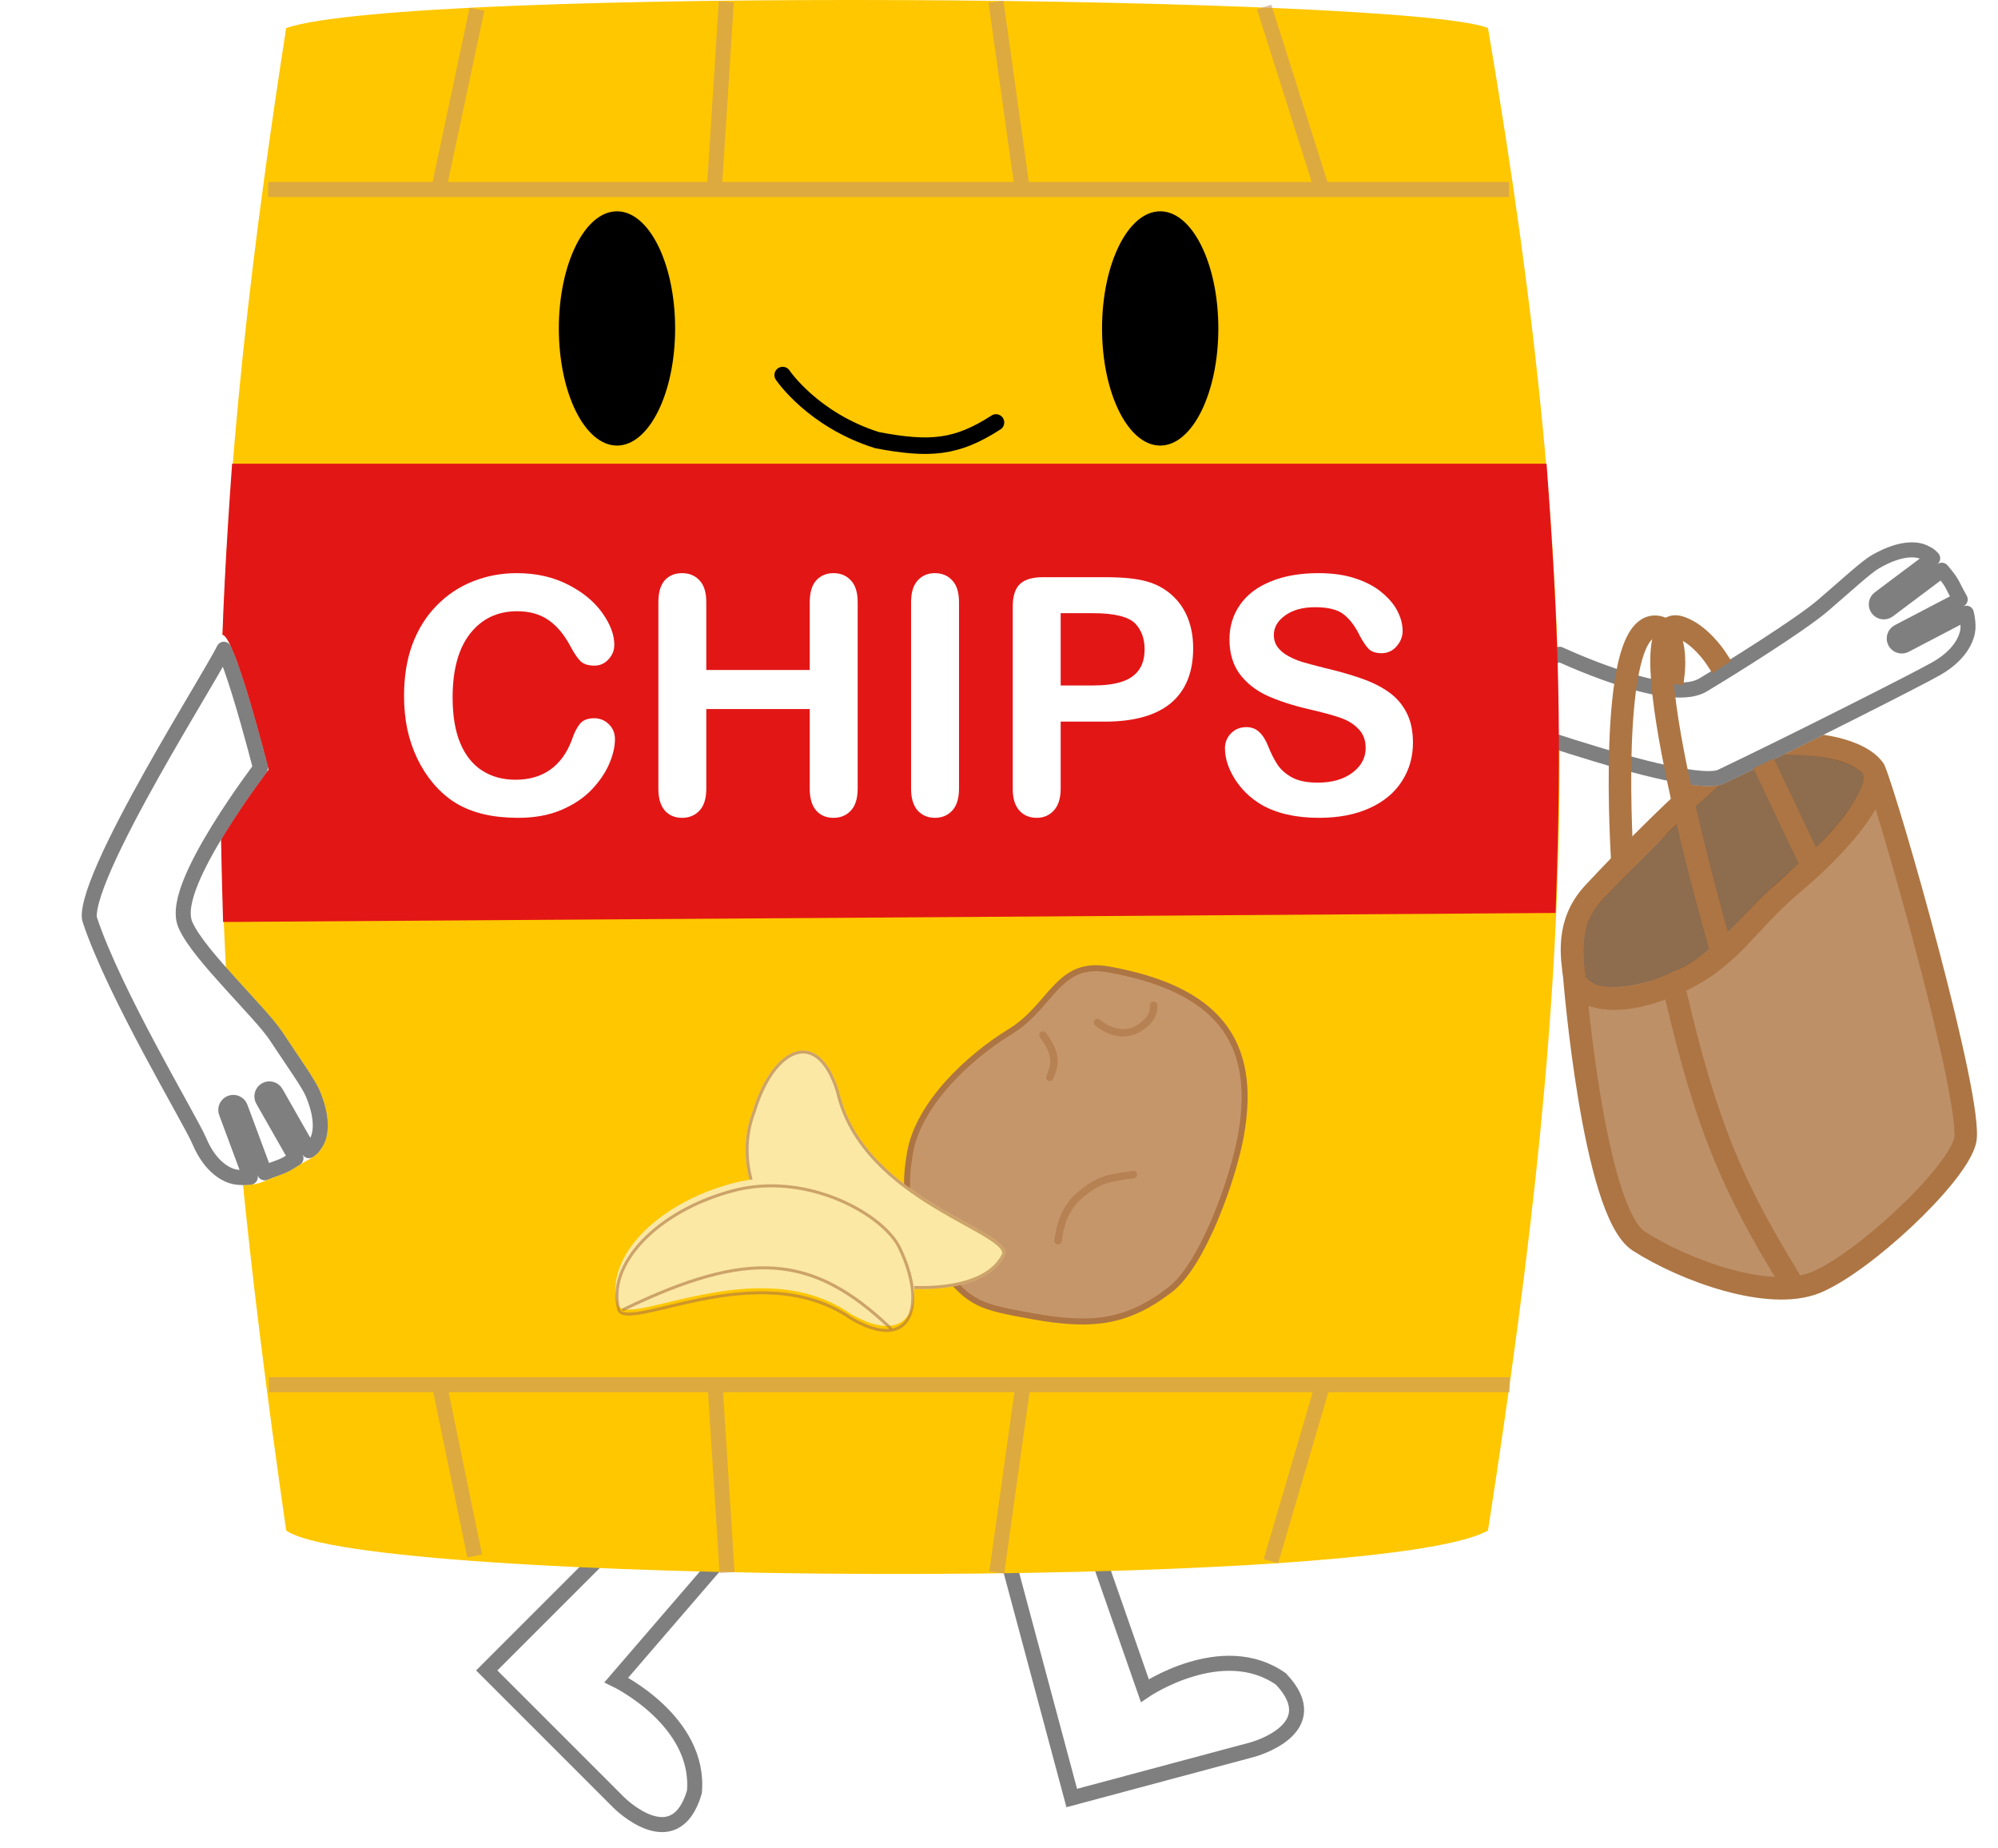 <svg width="266" height="246" viewBox="0 0 266 246" fill="none" xmlns="http://www.w3.org/2000/svg">
<path d="M209.6 130.028C209.3 127.528 208.4 122.928 212.1 118.928C215.8 114.928 229.399 100.728 233.699 99.528C237.999 98.328 247.099 99.028 249.499 102.428C251.199 106.228 262.9 147.128 261.6 151.928C260.3 156.728 247.9 168.228 241.7 170.728C235.499 173.228 224.299 169.128 218.2 165.228C212.1 161.328 209.6 130.028 209.6 130.028Z" fill="#AD7543" fill-opacity="0.8"/>
<path d="M209.6 130.028C209.3 127.528 208.4 122.928 212.1 118.928C215.8 114.928 229.399 100.728 233.699 99.528C237.999 98.328 247.099 99.028 249.499 102.428M209.6 130.028C209.9 132.528 214.5 134.528 222.5 131.128C230.5 127.728 231.928 123.326 238.8 117.528C245.672 111.73 250.554 105.428 249.499 102.428M209.6 130.028C209.6 130.028 212.1 161.328 218.2 165.228C224.299 169.128 235.499 173.228 241.7 170.728C247.9 168.228 260.3 156.728 261.6 151.928C262.9 147.128 251.199 106.228 249.499 102.428" stroke="#AD7543" stroke-width="3" stroke-linecap="round"/>
<path d="M82.053 223.631L103.195 199.094L93.72 193.437L64.8 222.358L82.407 239.965C82.407 239.965 89.831 247.389 92.448 238.55C93.296 229.075 82.053 223.631 82.053 223.631Z" fill="white" stroke="black" stroke-opacity="0.5" stroke-width="2" stroke-linecap="round"/>
<path d="M152.414 225.039L141.736 194.461L132.099 199.838L142.685 239.344L166.737 232.9C166.737 232.9 176.879 230.182 170.532 223.497C162.751 218.024 152.414 225.039 152.414 225.039Z" fill="white" stroke="black" stroke-opacity="0.5" stroke-width="2" stroke-linecap="round"/>
<path d="M38.1 3.729C54.7 -1.871 187.7 -0.572 198.1 3.729C211.352 81.833 210.228 125.624 198.1 203.729C183.925 211.859 48.043 211.03 38.1 203.729C27.791 132.029 26.27 89.274 35.175 23.729C36.049 17.297 37.023 10.647 38.1 3.729Z" fill="#FFC700"/>
<path d="M35.7 25.229H58.4M200.9 25.229H176M58.4 25.229L63.5 1.229M58.4 25.229H95.1M95.1 25.229L96.7 0.229M95.1 25.229H136.1M136.1 25.229L132.6 0.229M136.1 25.229H176M176 25.229L168.3 0.929" stroke="#C6966B" stroke-opacity="0.6" stroke-width="2"/>
<path d="M35.8 184.328H58.5M201 184.328H176.1M58.5 184.328L63.2 207.128M58.5 184.328H95.2M95.2 184.328L96.8 209.328M95.2 184.328H136.2M136.2 184.328L132.7 209.328M136.2 184.328H176.1M176.1 184.328L172.65 196.078L169.2 207.828" stroke="#C6966B" stroke-opacity="0.6" stroke-width="2"/>
<g filter="url(#filter0_d_1564_6189)">
<path d="M145.604 127.047C152.758 128.338 157.715 130.688 160.603 134.268C163.481 137.835 164.368 142.705 163.197 149.191C162.684 152.031 161.423 156.326 159.733 160.338C158.888 162.343 157.94 164.268 156.93 165.9C155.917 167.538 154.856 168.857 153.793 169.672C150.967 171.842 148.406 173.08 145.572 173.606C142.729 174.133 139.578 173.95 135.56 173.225C131.997 172.581 129.926 172.194 128.246 171.361C126.586 170.539 125.282 169.266 123.32 166.763C121.303 164.19 119.979 161.977 119.299 159.603C118.62 157.234 118.572 154.671 119.165 151.386C119.747 148.162 121.679 144.997 124.189 142.196C126.695 139.401 129.752 136.998 132.532 135.298C133.939 134.438 135.041 133.393 136.007 132.344C136.428 131.888 136.825 131.429 137.21 130.984C137.266 130.919 137.322 130.854 137.378 130.789C137.816 130.283 138.24 129.8 138.673 129.355C139.541 128.464 140.431 127.743 141.514 127.315C142.592 126.888 143.894 126.738 145.604 127.047Z" fill="#C6966B" stroke="#AD7543" stroke-width="0.8"/>
<path d="M148.881 154.357C145.276 154.829 144.187 155.105 141.912 156.974C139.637 158.843 139.115 161.307 138.86 163.148M144.1 134.119C144.1 134.119 146.651 136.403 149.288 135.056C151.924 133.708 151.581 131.823 151.581 131.823M136.849 135.774C138.538 138.121 138.662 139.348 137.769 141.41" stroke="#AD7543" stroke-opacity="0.6" stroke-linecap="round"/>
</g>
<g filter="url(#filter1_di_1564_6189)">
<path d="M98.248 146.61C100.771 138.202 106.888 135.081 109.687 144.027C113.039 158.812 133.517 162.614 131.716 165.997C128.793 171.636 117.1 171.028 109.687 168.728C102.274 166.428 94.46 156.394 98.248 146.61Z" fill="#FBE8A4"/>
<path d="M98.435 146.682L98.438 146.675L98.44 146.667C99.066 144.582 99.912 142.832 100.868 141.519C101.826 140.203 102.883 139.339 103.926 139.001C104.956 138.666 105.991 138.837 106.946 139.628C107.91 140.427 108.8 141.865 109.494 144.079C111.191 151.552 117.211 156.234 122.53 159.459C123.862 160.267 125.154 160.985 126.325 161.633C126.391 161.669 126.457 161.706 126.522 161.742C127.615 162.346 128.594 162.888 129.4 163.387C130.258 163.917 130.901 164.388 131.273 164.819C131.458 165.034 131.566 165.227 131.608 165.402C131.649 165.571 131.63 165.734 131.54 165.903L131.54 165.903L131.539 165.905C130.13 168.623 126.578 169.875 122.373 170.14C118.185 170.404 113.433 169.681 109.746 168.537C106.093 167.404 102.324 164.356 99.939 160.373C97.556 156.394 96.568 151.504 98.435 146.682Z" stroke="#AD7543" stroke-opacity="0.6" stroke-width="0.4"/>
</g>
<g filter="url(#filter2_d_1564_6189)">
<g filter="url(#filter3_i_1564_6189)">
<path d="M117.964 164.078C121.771 171.988 119.359 178.417 111.26 173.699C98.814 165.042 81.129 176.044 80.177 172.332C78.533 166.196 85.378 159.031 95.466 156.328C105.554 153.625 115.922 159.607 117.964 164.078Z" fill="#FBE8A4"/>
</g>
<path d="M117.782 164.161L117.782 164.161L117.784 164.165C118.728 166.126 119.283 167.989 119.463 169.604C119.643 171.222 119.444 172.572 118.903 173.525C118.368 174.467 117.489 175.039 116.25 175.099C115 175.159 113.372 174.697 111.367 173.53C105.074 169.157 97.472 169.759 91.369 170.965C89.841 171.267 88.403 171.607 87.102 171.919C87.028 171.936 86.955 171.954 86.882 171.971C85.667 172.262 84.579 172.522 83.648 172.698C82.656 172.884 81.865 172.97 81.299 172.903C81.018 172.869 80.807 172.799 80.658 172.698C80.514 172.601 80.418 172.468 80.371 172.282L80.371 172.282L80.37 172.28C79.573 169.306 80.826 166.05 83.567 163.181C86.304 160.316 90.504 157.865 95.518 156.521C100.51 155.184 105.578 155.994 109.655 157.697C111.693 158.549 113.479 159.622 114.88 160.756C116.283 161.893 117.289 163.082 117.782 164.161Z" stroke="#AD7543" stroke-opacity="0.6" stroke-width="0.4"/>
<path d="M81.001 172.316C97.659 164.263 106.15 164.875 116.555 174.799" stroke="#AD7543" stroke-opacity="0.6" stroke-width="0.4" stroke-linecap="round"/>
</g>
<ellipse cx="82.141" cy="43.72" rx="7.741" ry="15.592" fill="black"/>
<ellipse cx="154.46" cy="43.72" rx="7.741" ry="15.592" fill="black"/>
<path d="M132.6 56.237C127.334 59.635 123.785 59.914 116.787 58.595C108.189 55.902 104.2 49.928 104.2 49.928" stroke="black" stroke-width="2.2" stroke-linecap="round"/>
<path d="M238.2 170.228C230.512 157.694 227.11 149.533 223.1 132.428" stroke="#AD7543" stroke-width="3" stroke-linecap="round"/>
<path d="M233.499 100.628C241.171 100.077 245.899 100.928 247.999 102.928C248.68 103.828 246.799 107.328 244.199 110.228C242.699 112.228 235.599 118.428 235.599 118.428C232.099 121.628 227.799 127.428 222.799 129.328C219.1 131.228 212.7 132.528 211.1 130.028C210.8 127.728 210.5 125.328 211.4 122.728C211.906 121.659 212.3 120.728 214.129 118.928C217.2 115.628 221.569 111.48 222 110.846C227 106.028 232.243 101.595 233.499 100.628Z" fill="black" fill-opacity="0.25"/>
<path d="M258.351 89.835C255.869 91.267 239.023 99.777 229.519 104.305C224.273 106.804 192.786 94.523 191.514 94.693C186.078 94.433 207.652 86.001 207.652 86.001C207.652 86.001 222.064 92.809 226.238 90.306C229.802 88.168 239.09 82.375 242.05 79.834C245.253 77.086 247.824 74.69 249.162 73.918C253.183 71.596 255.587 72.142 256.554 72.595C257.522 73.048 257.857 73.308 258.715 74.51C259.572 75.712 260.257 76.255 260.914 77.559C261.452 78.627 261.748 79.169 262.356 80.199C262.814 81.229 263.066 82.629 262.997 83.754C262.927 84.879 262.202 87.611 258.351 89.835Z" fill="white"/>
<path d="M257.306 74.317L250.196 79.65C249.755 79.981 249.665 80.608 249.997 81.05C250.328 81.492 250.955 81.581 251.397 81.25L258.522 75.905C258.63 76.038 258.734 76.164 258.832 76.283C258.931 76.403 259.024 76.516 259.11 76.623C259.445 77.04 259.735 77.441 260.021 78.009C260.389 78.74 260.649 79.233 260.967 79.797L255.964 82.412L253.651 83.621L252.969 83.978L252.785 84.074L252.738 84.099L252.726 84.105L252.723 84.107L252.722 84.107L252.722 84.107L253.172 84.97L252.722 84.107C252.232 84.363 252.043 84.967 252.299 85.457C252.555 85.946 253.159 86.136 253.648 85.88L253.197 85.016L253.648 85.88L253.648 85.88L253.649 85.879L253.649 85.879L253.652 85.878L253.664 85.871L253.712 85.846L253.895 85.751L254.578 85.394L256.891 84.184L261.785 81.626C261.956 82.315 262.038 83.062 261.999 83.692C261.949 84.493 261.403 86.918 257.851 88.969C255.408 90.379 238.596 98.873 229.089 103.402C228.686 103.594 227.852 103.7 226.502 103.605C225.204 103.513 223.59 103.25 221.757 102.856C218.094 102.068 213.662 100.784 209.327 99.418C205.388 98.177 201.552 96.877 198.47 95.832C198.163 95.727 197.863 95.626 197.572 95.527C195.968 94.984 194.603 94.524 193.599 94.206C193.2 94.079 192.849 93.972 192.558 93.891C193.779 93.132 195.765 92.156 197.958 91.16C200.299 90.097 202.813 89.04 204.745 88.248C205.711 87.852 206.529 87.523 207.106 87.293C207.309 87.212 207.482 87.143 207.621 87.088C207.694 87.122 207.777 87.159 207.869 87.201C208.277 87.385 208.863 87.644 209.58 87.947C211.01 88.552 212.967 89.335 215.061 90.04C217.148 90.743 219.404 91.38 221.427 91.679C222.439 91.828 223.42 91.897 224.308 91.837C225.188 91.778 226.044 91.588 226.753 91.163C228.544 90.089 231.767 88.1 234.914 86.06C238.041 84.034 241.161 81.915 242.702 80.593C243.506 79.903 244.271 79.235 244.983 78.612L245.144 78.471C245.796 77.9 246.401 77.371 246.957 76.894C248.183 75.841 249.089 75.115 249.662 74.784C253.449 72.597 255.506 73.209 256.13 73.501C256.591 73.717 256.814 73.848 257.019 74.026C257.107 74.103 257.199 74.195 257.306 74.317Z" stroke="black" stroke-opacity="0.5" stroke-width="2" stroke-linecap="round" stroke-linejoin="round"/>
<path d="M227.761 127.049C227.993 127.844 228.826 128.3 229.621 128.068C230.416 127.836 230.873 127.003 230.64 126.208L227.761 127.049ZM223.611 83.493L223.166 84.925L223.166 84.925L223.611 83.493ZM227.147 88.351L227.97 89.605L230.478 87.959L229.655 86.705L227.147 88.351ZM229.2 126.628C230.64 126.208 230.64 126.208 230.64 126.207C230.64 126.207 230.64 126.207 230.64 126.206C230.639 126.205 230.639 126.203 230.638 126.2C230.637 126.195 230.634 126.187 230.631 126.176C230.625 126.155 230.616 126.123 230.603 126.08C230.579 125.995 230.542 125.869 230.495 125.704C230.4 125.373 230.262 124.888 230.088 124.271C229.741 123.036 229.253 121.273 228.692 119.166C227.569 114.947 226.155 109.358 224.981 103.85C223.803 98.319 222.887 92.957 222.73 89.161C222.65 87.22 222.78 85.895 223.045 85.177C223.173 84.83 223.264 84.814 223.193 84.858C223.065 84.937 222.994 84.872 223.166 84.925L224.056 82.06C223.264 81.814 222.393 81.825 221.613 82.307C220.889 82.756 220.476 83.471 220.23 84.14C219.746 85.454 219.65 87.293 219.733 89.285C219.901 93.351 220.864 98.923 222.047 104.475C223.235 110.051 224.664 115.694 225.793 119.937C226.359 122.061 226.85 123.837 227.2 125.082C227.375 125.705 227.515 126.196 227.611 126.531C227.659 126.699 227.696 126.828 227.722 126.915C227.734 126.959 227.744 126.992 227.751 127.014C227.754 127.025 227.756 127.034 227.758 127.04C227.759 127.043 227.759 127.045 227.76 127.046C227.76 127.047 227.76 127.048 227.76 127.048C227.761 127.049 227.761 127.049 229.2 126.628ZM223.166 84.925C224.144 85.229 225.126 86.016 225.928 86.858C226.313 87.262 226.624 87.645 226.838 87.925C226.945 88.064 227.026 88.177 227.078 88.252C227.105 88.289 227.124 88.317 227.135 88.334C227.141 88.343 227.145 88.348 227.147 88.351C227.148 88.353 227.148 88.353 227.148 88.353C227.148 88.353 227.148 88.353 227.148 88.353C227.148 88.353 227.148 88.352 227.148 88.352C227.147 88.352 227.147 88.352 227.147 88.352C227.147 88.351 227.147 88.351 228.401 87.528C229.655 86.705 229.655 86.705 229.655 86.704C229.655 86.704 229.654 86.704 229.654 86.704C229.654 86.703 229.653 86.703 229.653 86.702C229.652 86.701 229.651 86.7 229.65 86.698C229.648 86.695 229.646 86.691 229.643 86.686C229.637 86.677 229.628 86.665 229.618 86.65C229.597 86.62 229.569 86.578 229.532 86.526C229.46 86.423 229.356 86.278 229.223 86.105C228.959 85.759 228.577 85.29 228.101 84.789C227.181 83.823 225.768 82.592 224.056 82.06L223.166 84.925Z" fill="#AD7543"/>
<path d="M214.503 114.829C214.559 115.656 215.274 116.281 216.1 116.225C216.927 116.17 217.552 115.455 217.496 114.628L214.503 114.829ZM220.3 83.43L220.3 81.93L220.288 81.93L220.276 81.93L220.3 83.43ZM221.309 89.358L221.138 90.848L224.119 91.19L224.29 89.7L221.309 89.358ZM216 114.729C217.496 114.628 217.496 114.628 217.496 114.628C217.496 114.628 217.496 114.628 217.496 114.627C217.496 114.626 217.496 114.625 217.496 114.623C217.496 114.62 217.495 114.615 217.495 114.608C217.494 114.594 217.493 114.572 217.491 114.543C217.487 114.486 217.482 114.4 217.475 114.288C217.461 114.063 217.442 113.732 217.42 113.309C217.375 112.464 217.319 111.255 217.271 109.803C217.174 106.895 217.113 103.029 217.249 99.169C217.385 95.289 217.719 91.501 218.387 88.711C218.723 87.306 219.118 86.269 219.539 85.615C219.957 84.964 220.231 84.931 220.323 84.93L220.276 81.93C218.768 81.953 217.707 82.917 217.016 83.992C216.327 85.063 215.836 86.48 215.469 88.013C214.73 91.102 214.389 95.132 214.251 99.064C214.111 103.016 214.175 106.956 214.272 109.902C214.321 111.376 214.379 112.605 214.424 113.467C214.447 113.898 214.466 114.237 214.48 114.469C214.487 114.585 214.493 114.674 214.497 114.735C214.499 114.765 214.5 114.789 214.501 114.804C214.502 114.812 214.502 114.818 214.503 114.823C214.503 114.825 214.503 114.826 214.503 114.827C214.503 114.828 214.503 114.829 214.503 114.829C214.503 114.829 214.503 114.829 216 114.729ZM220.3 84.93C220.52 84.93 220.642 84.991 220.795 85.219C220.998 85.521 221.166 86.026 221.266 86.698C221.361 87.344 221.374 88.013 221.36 88.535C221.352 88.792 221.339 89.005 221.328 89.151C221.322 89.224 221.317 89.279 221.314 89.315C221.312 89.333 221.311 89.345 221.31 89.353C221.31 89.356 221.309 89.359 221.309 89.359C221.309 89.36 221.309 89.36 221.309 89.36C221.309 89.359 221.309 89.359 221.309 89.359C221.309 89.359 221.309 89.358 221.309 89.358C221.309 89.358 221.309 89.358 222.8 89.529C224.29 89.7 224.29 89.699 224.29 89.699C224.29 89.699 224.29 89.698 224.29 89.698C224.29 89.697 224.29 89.697 224.29 89.696C224.29 89.694 224.291 89.692 224.291 89.689C224.292 89.684 224.292 89.678 224.293 89.67C224.295 89.654 224.297 89.632 224.3 89.606C224.305 89.552 224.312 89.476 224.319 89.382C224.333 89.195 224.35 88.931 224.358 88.617C224.375 87.995 224.363 87.139 224.234 86.26C224.108 85.407 223.851 84.388 223.285 83.546C222.67 82.631 221.679 81.93 220.3 81.93L220.3 84.93Z" fill="#AD7543"/>
<path d="M239.045 114.071L239.688 115.426L242.398 114.14L241.755 112.785L239.045 114.071ZM233.445 102.271L239.045 114.071L241.755 112.785L236.155 100.985L233.445 102.271Z" fill="#AD7543"/>
<path d="M30.9 61.728H205.9C207.587 84.724 207.953 97.786 207.1 121.529L29.7 122.729C28.992 98.311 29.234 84.946 30.9 61.728Z" fill="#E31616"/>
<path d="M25.608 152.263C24.497 149.621 14.303 132.725 11.002 122.729C9.18 117.211 29.175 86.627 29.165 85.344C30.105 79.983 35.765 102.444 35.765 102.444C35.765 102.444 23.647 118.273 25.608 122.729C27.282 126.532 35.423 134.089 37.572 137.344C39.897 140.866 41.952 143.717 42.551 145.141C44.35 149.422 43.507 151.738 42.936 152.641C42.365 153.544 42.065 153.844 40.765 154.544C39.465 155.244 38.841 155.856 37.465 156.344C36.338 156.744 35.764 156.97 34.665 157.444C33.586 157.769 32.165 157.844 31.058 157.634C29.951 157.424 27.331 156.362 25.608 152.263Z" fill="white"/>
<path d="M41.134 153.171L36.734 145.449C36.461 144.969 35.85 144.802 35.37 145.075C34.89 145.349 34.723 145.959 34.996 146.439L39.406 154.179C39.26 154.269 39.122 154.356 38.992 154.439C38.861 154.522 38.737 154.6 38.62 154.672C38.164 154.952 37.73 155.189 37.131 155.402C36.359 155.676 35.837 155.871 35.238 156.116L33.271 150.825L32.361 148.379L32.093 147.657L32.02 147.463L32.002 147.413L31.997 147.4L31.996 147.397L31.995 147.396L31.995 147.396L31.083 147.735L31.995 147.396C31.803 146.878 31.227 146.614 30.709 146.807C30.192 146.999 29.928 147.575 30.121 148.093L31.034 147.753L30.121 148.093L30.121 148.093L30.121 148.094L30.122 148.097L30.127 148.11L30.146 148.16L30.218 148.354L30.486 149.076L31.396 151.522L33.321 156.699C32.616 156.782 31.864 156.769 31.244 156.652C30.456 156.502 28.118 155.656 26.529 151.876C26.225 151.152 25.343 149.537 24.197 147.457C24.041 147.173 23.879 146.88 23.712 146.577C22.634 144.623 21.347 142.289 20.008 139.783C16.906 133.975 13.572 127.321 11.951 122.415C11.897 122.251 11.862 121.96 11.902 121.501C11.941 121.052 12.048 120.502 12.225 119.854C12.578 118.556 13.187 116.955 13.988 115.144C15.586 111.526 17.895 107.179 20.276 102.938C22.372 99.205 24.511 95.575 26.253 92.618C26.489 92.219 26.717 91.831 26.937 91.458C27.858 89.893 28.637 88.562 29.186 87.581C29.439 87.126 29.651 86.736 29.805 86.426C30.409 87.729 31.139 89.847 31.862 92.18C32.623 94.636 33.357 97.263 33.901 99.279C34.172 100.286 34.396 101.139 34.552 101.741C34.601 101.928 34.643 102.09 34.677 102.226C34.61 102.315 34.533 102.419 34.445 102.537C34.114 102.983 33.645 103.624 33.088 104.407C31.974 105.972 30.508 108.109 29.1 110.391C27.697 112.666 26.332 115.116 25.441 117.302C24.996 118.394 24.655 119.453 24.495 120.413C24.337 121.354 24.333 122.316 24.692 123.131C25.166 124.209 26.059 125.479 27.099 126.783C28.152 128.103 29.412 129.525 30.671 130.914C31.161 131.454 31.648 131.987 32.125 132.508C32.884 133.337 33.615 134.136 34.285 134.887C35.379 136.116 36.245 137.149 36.738 137.895C37.322 138.78 37.889 139.622 38.417 140.407L38.537 140.585C39.022 141.303 39.471 141.97 39.874 142.581C40.765 143.929 41.372 144.918 41.629 145.528C43.323 149.56 42.459 151.524 42.091 152.107C41.819 152.537 41.661 152.742 41.459 152.922C41.371 153 41.268 153.08 41.134 153.171Z" stroke="black" stroke-opacity="0.5" stroke-width="2" stroke-linecap="round" stroke-linejoin="round"/>
<path d="M81.871 98.381C81.871 99.383 81.62 100.472 81.119 101.646C80.632 102.807 79.859 103.952 78.799 105.084C77.739 106.201 76.385 107.111 74.738 107.813C73.091 108.514 71.172 108.865 68.981 108.865C67.319 108.865 65.808 108.708 64.447 108.393C63.087 108.077 61.848 107.59 60.73 106.932C59.628 106.258 58.611 105.378 57.68 104.289C56.849 103.301 56.14 102.198 55.553 100.98C54.965 99.749 54.522 98.438 54.221 97.049C53.934 95.659 53.791 94.184 53.791 92.623C53.791 90.088 54.156 87.818 54.887 85.812C55.632 83.807 56.691 82.096 58.066 80.678C59.441 79.245 61.053 78.157 62.9 77.412C64.748 76.667 66.717 76.295 68.809 76.295C71.358 76.295 73.628 76.803 75.619 77.82C77.61 78.837 79.135 80.098 80.195 81.602C81.255 83.091 81.785 84.502 81.785 85.834C81.785 86.564 81.527 87.209 81.012 87.768C80.496 88.326 79.873 88.606 79.143 88.606C78.326 88.606 77.71 88.412 77.295 88.025C76.894 87.639 76.443 86.973 75.941 86.027C75.111 84.466 74.13 83.299 72.998 82.525C71.881 81.752 70.499 81.365 68.852 81.365C66.231 81.365 64.139 82.361 62.578 84.352C61.031 86.342 60.258 89.171 60.258 92.838C60.258 95.287 60.602 97.328 61.289 98.961C61.977 100.579 62.95 101.79 64.211 102.592C65.471 103.394 66.947 103.795 68.637 103.795C70.47 103.795 72.017 103.344 73.277 102.441C74.552 101.525 75.512 100.186 76.156 98.424C76.428 97.593 76.765 96.92 77.166 96.404C77.567 95.874 78.212 95.609 79.1 95.609C79.859 95.609 80.51 95.874 81.055 96.404C81.599 96.934 81.871 97.593 81.871 98.381Z" fill="white"/>
<path d="M94.031 80.162V89.186H107.803V80.162C107.803 78.873 108.089 77.906 108.662 77.262C109.249 76.617 110.016 76.295 110.961 76.295C111.921 76.295 112.694 76.617 113.281 77.262C113.883 77.892 114.184 78.859 114.184 80.162V104.977C114.184 106.28 113.883 107.254 113.281 107.898C112.68 108.543 111.906 108.865 110.961 108.865C110.001 108.865 109.235 108.543 108.662 107.898C108.089 107.24 107.803 106.266 107.803 104.977V94.385H94.031V104.977C94.031 106.28 93.731 107.254 93.129 107.898C92.527 108.543 91.754 108.865 90.809 108.865C89.849 108.865 89.083 108.543 88.51 107.898C87.937 107.24 87.65 106.266 87.65 104.977V80.162C87.65 78.873 87.93 77.906 88.488 77.262C89.061 76.617 89.835 76.295 90.809 76.295C91.768 76.295 92.542 76.617 93.129 77.262C93.731 77.892 94.031 78.859 94.031 80.162Z" fill="white"/>
<path d="M121.295 104.977V80.162C121.295 78.873 121.589 77.906 122.176 77.262C122.763 76.617 123.522 76.295 124.453 76.295C125.413 76.295 126.186 76.617 126.773 77.262C127.375 77.892 127.676 78.859 127.676 80.162V104.977C127.676 106.28 127.375 107.254 126.773 107.898C126.186 108.543 125.413 108.865 124.453 108.865C123.536 108.865 122.777 108.543 122.176 107.898C121.589 107.24 121.295 106.266 121.295 104.977Z" fill="white"/>
<path d="M147.055 96.061H141.211V104.977C141.211 106.251 140.91 107.218 140.309 107.877C139.707 108.536 138.948 108.865 138.031 108.865C137.072 108.865 136.298 108.543 135.711 107.898C135.124 107.24 134.83 106.28 134.83 105.02V80.742C134.83 79.338 135.152 78.336 135.797 77.734C136.441 77.133 137.465 76.832 138.869 76.832H147.055C149.475 76.832 151.337 77.018 152.641 77.391C153.93 77.749 155.04 78.343 155.971 79.174C156.916 80.005 157.632 81.022 158.119 82.225C158.606 83.428 158.85 84.781 158.85 86.285C158.85 89.493 157.861 91.928 155.885 93.59C153.908 95.237 150.965 96.061 147.055 96.061ZM145.508 81.623H141.211V91.248H145.508C147.012 91.248 148.265 91.091 149.268 90.775C150.285 90.46 151.058 89.945 151.588 89.228C152.118 88.512 152.383 87.574 152.383 86.414C152.383 85.025 151.975 83.893 151.158 83.019C150.242 82.088 148.358 81.623 145.508 81.623Z" fill="white"/>
<path d="M188.111 98.875C188.111 100.78 187.617 102.492 186.629 104.01C185.655 105.528 184.223 106.717 182.332 107.576C180.441 108.436 178.2 108.865 175.607 108.865C172.499 108.865 169.936 108.278 167.916 107.104C166.484 106.258 165.316 105.134 164.414 103.73C163.526 102.313 163.082 100.938 163.082 99.606C163.082 98.832 163.347 98.173 163.877 97.629C164.421 97.07 165.109 96.791 165.939 96.791C166.613 96.791 167.178 97.006 167.637 97.436C168.109 97.865 168.51 98.503 168.84 99.348C169.241 100.35 169.671 101.188 170.129 101.861C170.602 102.535 171.26 103.093 172.105 103.537C172.951 103.967 174.061 104.182 175.436 104.182C177.326 104.182 178.859 103.745 180.033 102.871C181.222 101.983 181.816 100.88 181.816 99.562C181.816 98.517 181.494 97.672 180.85 97.027C180.219 96.368 179.396 95.867 178.379 95.523C177.376 95.18 176.03 94.814 174.34 94.428C172.077 93.898 170.179 93.282 168.646 92.58C167.128 91.864 165.918 90.897 165.016 89.68C164.128 88.448 163.684 86.922 163.684 85.103C163.684 83.37 164.156 81.831 165.102 80.484C166.047 79.138 167.415 78.107 169.205 77.391C170.995 76.66 173.101 76.295 175.521 76.295C177.455 76.295 179.124 76.538 180.527 77.025C181.945 77.498 183.12 78.135 184.051 78.938C184.982 79.725 185.662 80.556 186.092 81.43C186.521 82.303 186.736 83.156 186.736 83.986C186.736 84.745 186.464 85.433 185.92 86.049C185.39 86.65 184.724 86.951 183.922 86.951C183.191 86.951 182.633 86.772 182.246 86.414C181.874 86.042 181.465 85.44 181.021 84.609C180.449 83.421 179.761 82.497 178.959 81.838C178.157 81.165 176.868 80.828 175.092 80.828C173.445 80.828 172.113 81.193 171.096 81.924C170.093 82.64 169.592 83.507 169.592 84.523C169.592 85.154 169.764 85.698 170.107 86.156C170.451 86.615 170.924 87.008 171.525 87.338C172.127 87.667 172.736 87.925 173.352 88.111C173.967 88.297 174.984 88.57 176.402 88.928C178.178 89.343 179.783 89.801 181.215 90.303C182.661 90.804 183.886 91.413 184.889 92.129C185.906 92.845 186.693 93.755 187.252 94.857C187.825 95.946 188.111 97.285 188.111 98.875Z" fill="white"/>
<defs>
<filter id="filter0_d_1564_6189" x="118.353" y="126.483" width="48.545" height="50.625" filterUnits="userSpaceOnUse" color-interpolation-filters="sRGB">
<feFlood flood-opacity="0" result="BackgroundImageFix"/>
<feColorMatrix in="SourceAlpha" type="matrix" values="0 0 0 0 0 0 0 0 0 0 0 0 0 0 0 0 0 0 127 0" result="hardAlpha"/>
<feOffset dx="2" dy="2"/>
<feGaussianBlur stdDeviation="0.4"/>
<feComposite in2="hardAlpha" operator="out"/>
<feColorMatrix type="matrix" values="0 0 0 0 0 0 0 0 0 0 0 0 0 0 0 0 0 0 0.25 0"/>
<feBlend mode="normal" in2="BackgroundImageFix" result="effect1_dropShadow_1564_6189"/>
<feBlend mode="normal" in="SourceGraphic" in2="effect1_dropShadow_1564_6189" result="shape"/>
</filter>
<filter id="filter1_di_1564_6189" x="97.26" y="137.839" width="37.368" height="35.356" filterUnits="userSpaceOnUse" color-interpolation-filters="sRGB">
<feFlood flood-opacity="0" result="BackgroundImageFix"/>
<feColorMatrix in="SourceAlpha" type="matrix" values="0 0 0 0 0 0 0 0 0 0 0 0 0 0 0 0 0 0 127 0" result="hardAlpha"/>
<feOffset dx="2" dy="2"/>
<feGaussianBlur stdDeviation="0.4"/>
<feComposite in2="hardAlpha" operator="out"/>
<feColorMatrix type="matrix" values="0 0 0 0 0 0 0 0 0 0 0 0 0 0 0 0 0 0 0.25 0"/>
<feBlend mode="normal" in2="BackgroundImageFix" result="effect1_dropShadow_1564_6189"/>
<feBlend mode="normal" in="SourceGraphic" in2="effect1_dropShadow_1564_6189" result="shape"/>
<feColorMatrix in="SourceAlpha" type="matrix" values="0 0 0 0 0 0 0 0 0 0 0 0 0 0 0 0 0 0 127 0" result="hardAlpha"/>
<feOffset dy="-0.8"/>
<feGaussianBlur stdDeviation="1"/>
<feComposite in2="hardAlpha" operator="arithmetic" k2="-1" k3="1"/>
<feColorMatrix type="matrix" values="0 0 0 0 0 0 0 0 0 0 0 0 0 0 0 0 0 0 0.25 0"/>
<feBlend mode="normal" in2="shape" result="effect2_innerShadow_1564_6189"/>
</filter>
<filter id="filter2_d_1564_6189" x="79.934" y="155.652" width="42.594" height="22.451" filterUnits="userSpaceOnUse" color-interpolation-filters="sRGB">
<feFlood flood-opacity="0" result="BackgroundImageFix"/>
<feColorMatrix in="SourceAlpha" type="matrix" values="0 0 0 0 0 0 0 0 0 0 0 0 0 0 0 0 0 0 127 0" result="hardAlpha"/>
<feOffset dx="2" dy="2"/>
<feGaussianBlur stdDeviation="0.4"/>
<feComposite in2="hardAlpha" operator="out"/>
<feColorMatrix type="matrix" values="0 0 0 0 0 0 0 0 0 0 0 0 0 0 0 0 0 0 0.25 0"/>
<feBlend mode="normal" in2="BackgroundImageFix" result="effect1_dropShadow_1564_6189"/>
<feBlend mode="normal" in="SourceGraphic" in2="effect1_dropShadow_1564_6189" result="shape"/>
</filter>
<filter id="filter3_i_1564_6189" x="79.934" y="154.852" width="39.794" height="20.451" filterUnits="userSpaceOnUse" color-interpolation-filters="sRGB">
<feFlood flood-opacity="0" result="BackgroundImageFix"/>
<feBlend mode="normal" in="SourceGraphic" in2="BackgroundImageFix" result="shape"/>
<feColorMatrix in="SourceAlpha" type="matrix" values="0 0 0 0 0 0 0 0 0 0 0 0 0 0 0 0 0 0 127 0" result="hardAlpha"/>
<feOffset dy="-0.8"/>
<feGaussianBlur stdDeviation="1"/>
<feComposite in2="hardAlpha" operator="arithmetic" k2="-1" k3="1"/>
<feColorMatrix type="matrix" values="0 0 0 0 0 0 0 0 0 0 0 0 0 0 0 0 0 0 0.25 0"/>
<feBlend mode="normal" in2="shape" result="effect1_innerShadow_1564_6189"/>
</filter>
</defs>
</svg>
